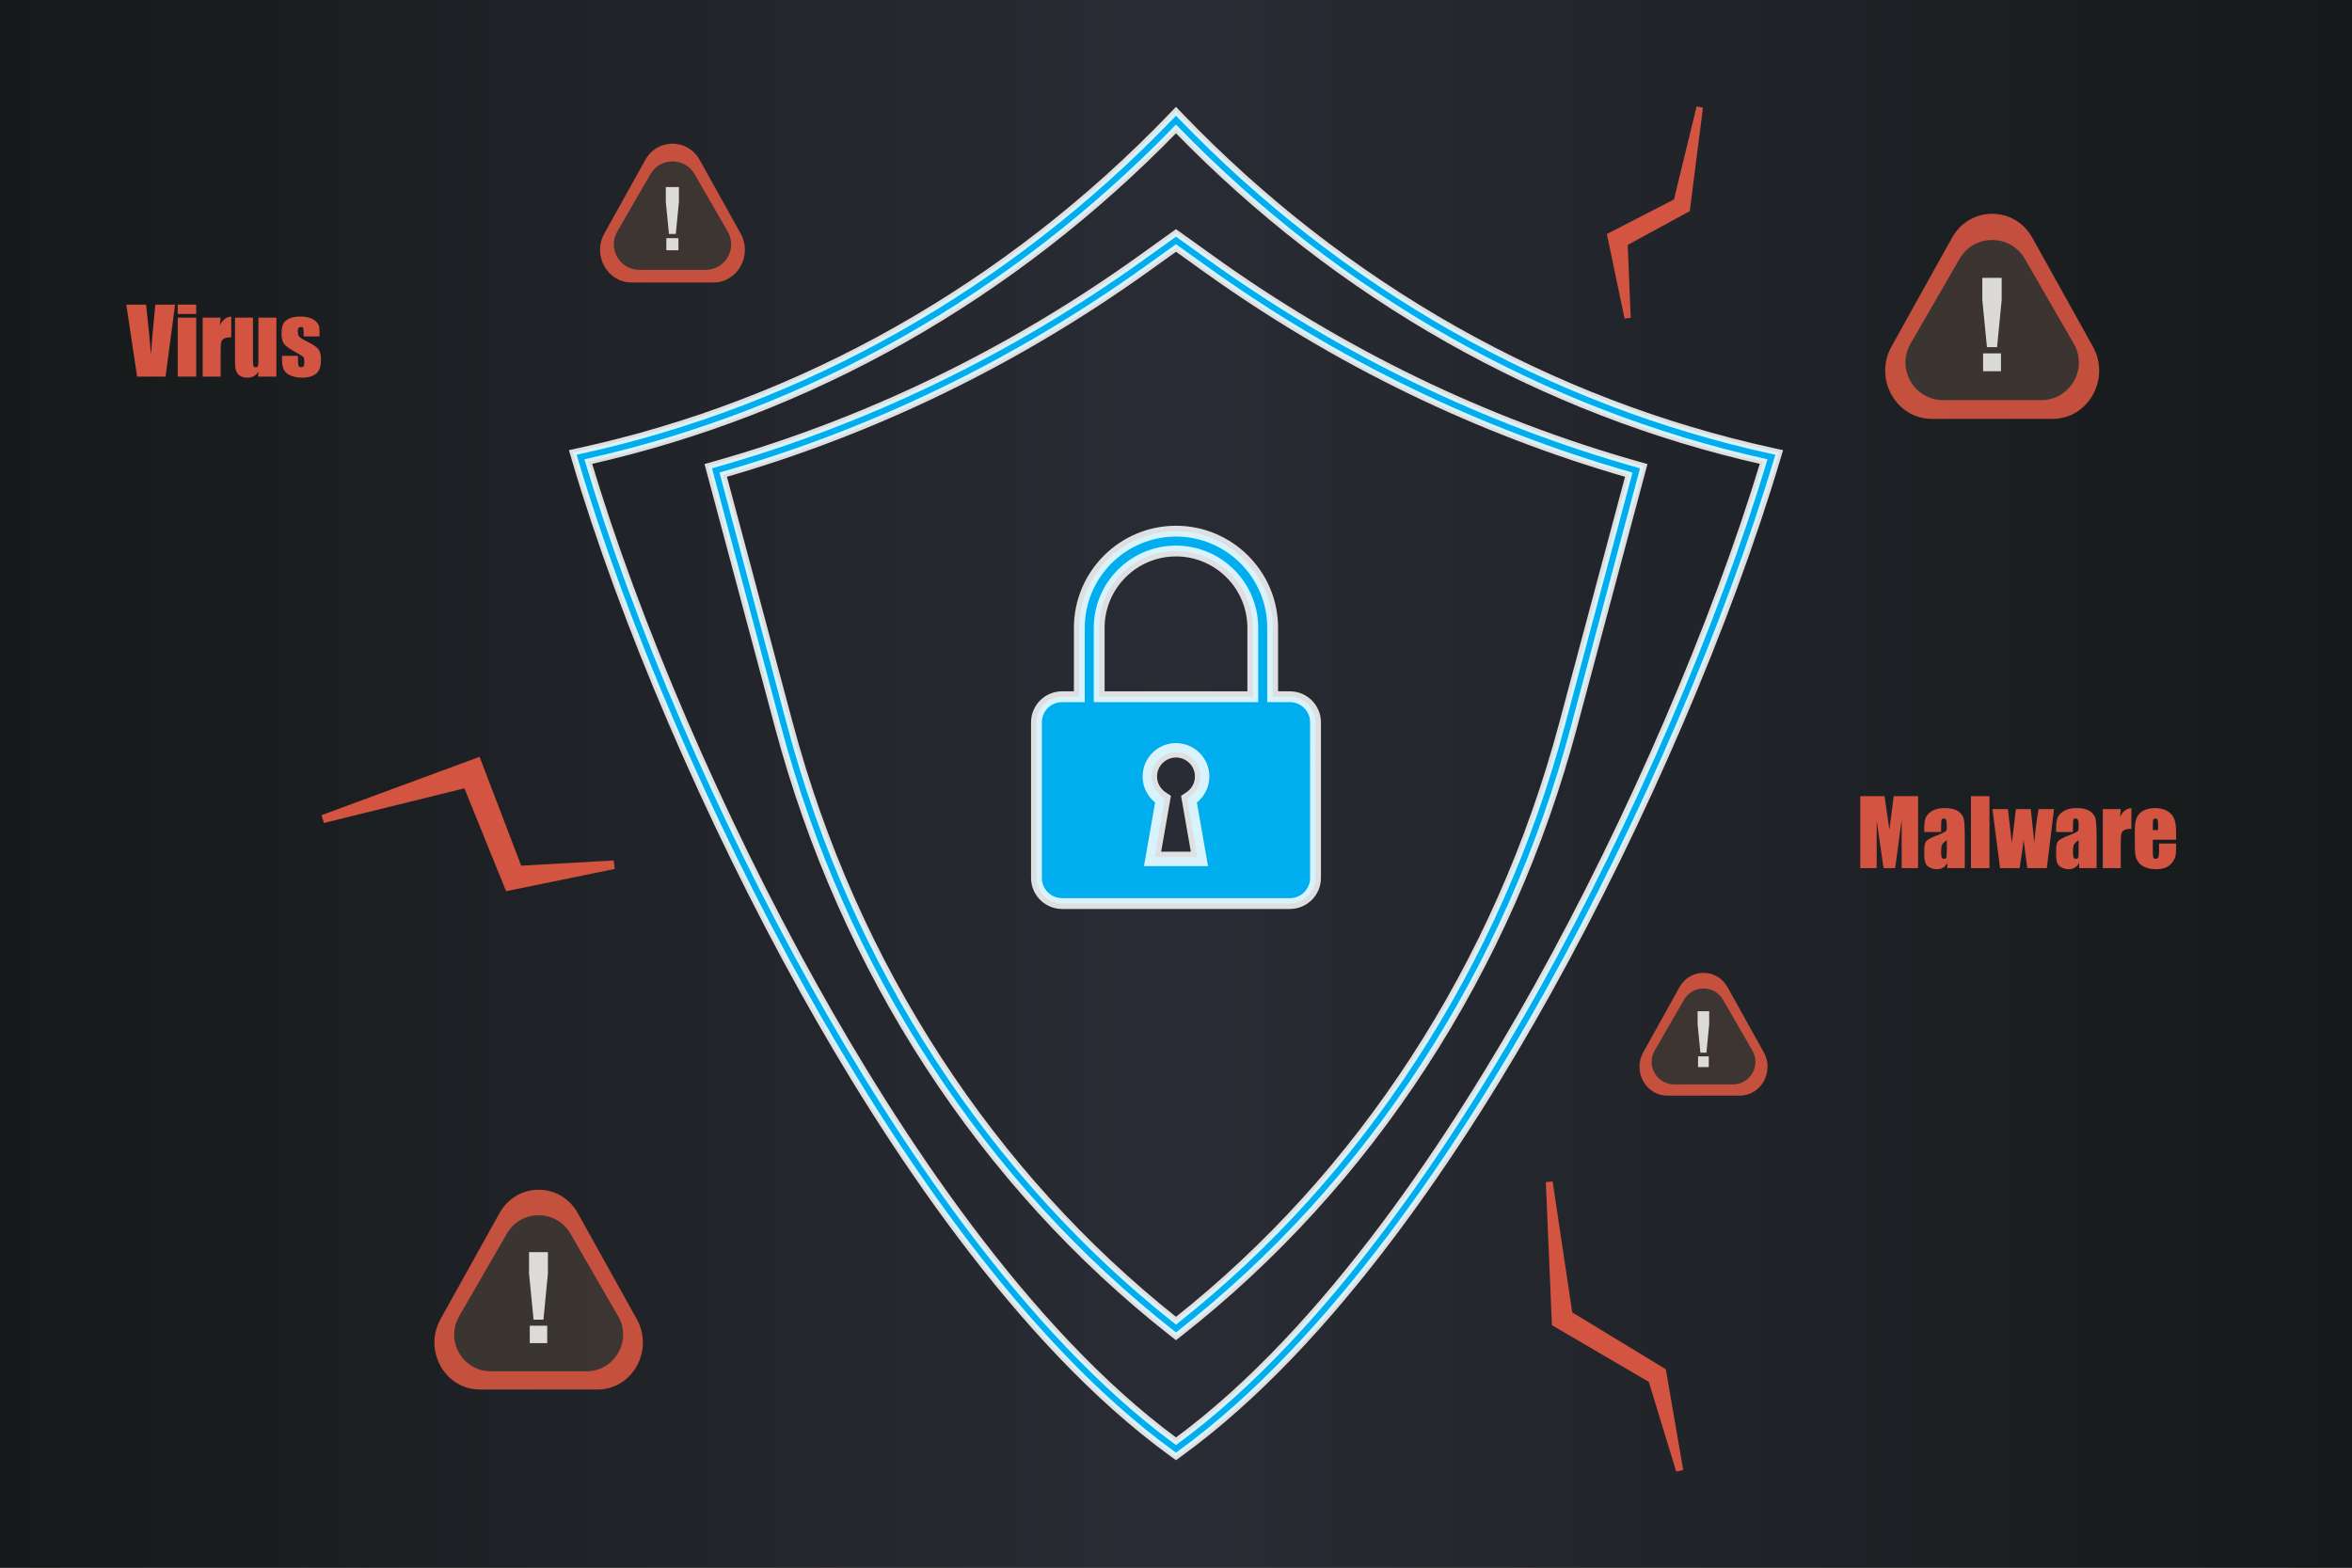 <?xml version="1.0" encoding="utf-8"?>
<!-- Generator: Adobe Illustrator 27.5.0, SVG Export Plug-In . SVG Version: 6.00 Build 0)  -->
<svg version="1.1" id="Layer_1" xmlns="http://www.w3.org/2000/svg" xmlns:xlink="http://www.w3.org/1999/xlink" x="0px" y="0px"
	 viewBox="0 0 3000 2000" style="enable-background:new 0 0 3000 2000;" xml:space="preserve">
<rect x="0" y="0" width="3000" height="2000" fill="#333333" stroke="none"/>
<linearGradient id="SVGID_1_" gradientUnits="userSpaceOnUse" x1="0" y1="1000" x2="3000" y2="1000">
	<stop  offset="0" style="stop-color:#151919"/>
	<stop  offset="0.5" style="stop-color:#2A2C35"/>
	<stop  offset="1" style="stop-color:#151919"/>
</linearGradient>
<rect style="fill:url(#SVGID_1_);" width="3000" height="2000"/>
<g>
	<path style="fill:#00AEEF;" d="M2089.172,592.635c-193.912-54.78-376.834-143.226-543.674-262.888l-45.518-32.612l-45.469,32.612
		c-82.839,59.401-170.904,111.797-261.754,155.732c-90.87,43.955-185.735,80.005-281.959,107.156l-7.415,2.091l89.043,332.977
		c41.376,154.696,105.798,299.935,191.46,431.682c42.87,65.917,90.489,127.624,142.484,184.69
		c52.005,57.076,108.387,109.52,168.784,156.943l4.826,3.791l4.826-3.791c120.854-94.836,225.596-209.769,311.307-341.614
		c85.711-131.835,150.134-277.083,191.47-431.702l89.004-332.977L2089.172,592.635z M1992.49,923.658
		c-40.926,153.035-104.675,296.77-189.477,427.227c-83.64,128.64-185.569,240.994-303.022,334.032
		c-117.414-93.048-219.334-205.412-303.003-334.052c-84.754-130.359-148.512-274.104-189.457-427.207l-85.066-318.088
		c94.553-27.151,187.738-62.801,277.103-106.013c91.651-44.326,180.489-97.181,264.05-157.109l36.373-26.076l36.403,26.076
		c166.185,119.202,348.198,207.698,541.114,263.122L1992.49,923.658z"/>
	<path style="fill:#00AEEF;" d="M2261.152,575.411c-141.575-30.853-278.207-83.191-406.105-155.566
		c-127.907-72.385-245.478-163.9-349.429-272.013l-5.627-5.862l-5.637,5.862c-103.932,108.113-221.493,199.628-349.4,272.013
		c-127.888,72.375-264.539,124.712-406.134,155.566l-8.207,1.788l2.364,8.06c61.032,207.248,170.054,461.265,291.641,679.475
		c106.159,190.522,274.006,447.529,470.781,589.973l4.592,3.322l4.582-3.322c197.322-142.875,364.895-399.725,470.732-590.042
		c120.277-216.256,229.309-470.234,291.68-679.387l2.403-8.07L2261.152,575.411z M1961.646,1257.075
		c-104.245,187.435-268.652,439.781-461.656,581.63c-192.496-141.438-357.157-393.931-461.714-581.581
		c-119.486-214.449-226.769-463.542-287.918-668.25c140.208-31.41,275.511-83.679,402.294-155.419
		c126.93-71.828,243.739-162.287,347.339-268.965c103.61,106.677,220.428,197.136,347.358,268.965
		c126.774,71.74,262.067,124.009,402.236,155.409C2187.145,795.429,2079.852,1044.521,1961.646,1257.075z"/>
	<g style="opacity:0.85;">
		<path style="fill:none;stroke:#FFFFFF;stroke-width:7.816;stroke-miterlimit:10;" d="M2261.152,575.411
			c-141.575-30.853-278.207-83.191-406.105-155.566c-127.907-72.385-245.478-163.9-349.429-272.013l-5.627-5.862l-5.637,5.862
			c-103.932,108.113-221.493,199.628-349.4,272.013c-127.888,72.375-264.539,124.712-406.134,155.566l-8.207,1.788l2.364,8.06
			c61.032,207.248,170.054,461.265,291.641,679.475c106.159,190.522,274.006,447.529,470.781,589.973l4.592,3.322l4.582-3.322
			c197.322-142.875,364.895-399.725,470.732-590.042c120.277-216.256,229.309-470.234,291.68-679.387l2.403-8.07L2261.152,575.411z
			 M1961.646,1257.075c-104.245,187.435-268.652,439.781-461.656,581.63c-192.496-141.438-357.157-393.931-461.714-581.581
			c-119.486-214.449-226.769-463.542-287.918-668.25c140.208-31.41,275.511-83.679,402.294-155.419
			c126.93-71.828,243.739-162.287,347.339-268.965c103.61,106.677,220.428,197.136,347.358,268.965
			c126.774,71.74,262.067,124.009,402.236,155.409C2187.145,795.429,2079.852,1044.521,1961.646,1257.075z"/>
		<path style="fill:none;stroke:#FFFFFF;stroke-width:7.816;stroke-miterlimit:10;" d="M2089.172,592.635
			c-193.912-54.78-376.834-143.226-543.674-262.888l-45.518-32.612l-45.469,32.612c-82.839,59.401-170.904,111.797-261.754,155.732
			c-90.87,43.955-185.735,80.005-281.959,107.156l-7.415,2.091l89.043,332.977c41.376,154.696,105.798,299.935,191.46,431.682
			c42.87,65.917,90.489,127.624,142.484,184.69c52.005,57.076,108.387,109.52,168.784,156.943l4.826,3.791l4.826-3.791
			c120.854-94.836,225.596-209.769,311.307-341.614c85.711-131.835,150.134-277.083,191.47-431.702l89.004-332.977L2089.172,592.635
			z M1992.49,923.658c-40.926,153.035-104.675,296.77-189.477,427.227c-83.64,128.64-185.569,240.994-303.022,334.032
			c-117.414-93.048-219.334-205.412-303.003-334.052c-84.754-130.359-148.512-274.104-189.457-427.207l-85.066-318.088
			c94.553-27.151,187.738-62.801,277.103-106.013c91.651-44.326,180.489-97.181,264.05-157.109l36.373-26.076l36.403,26.076
			c166.185,119.202,348.198,207.698,541.114,263.122L1992.49,923.658z"/>
	</g>
</g>
<g style="opacity:0.92;">
	<g>
		<path style="fill:#D35440;" d="M2489.718,303.469c22.812-41.011,79.842-41.011,102.655,0l38.554,69.311l38.554,69.311
			c22.812,41.011-5.703,92.274-51.327,92.274h-77.108h-77.108c-45.624,0-74.139-51.263-51.327-92.274l38.554-69.311
			L2489.718,303.469z"/>
		<path style="fill:#3E3632;" d="M2499.445,330.181c18.489-32.023,64.711-32.023,83.199,0l31.248,54.122l31.247,54.122
			c18.489,32.023-4.622,72.053-41.6,72.053h-62.495h-62.495c-36.978,0-60.088-40.029-41.6-72.053l31.247-54.122L2499.445,330.181z"
			/>
		<g>
			<path style="fill:#EDEAE6;" d="M2534.385,442.889l-5.933-60.46v-27.954h24.704v27.954l-5.851,60.46H2534.385z M2529.427,473.606
				v-22.835h22.835v22.835H2529.427z"/>
		</g>
	</g>
</g>
<g style="opacity:0.92;">
	<g>
		<path style="fill:#D35440;" d="M637.054,1547.765c22.225-39.955,77.788-39.955,100.013,0l37.562,67.528l37.562,67.528
			c22.225,39.955-5.556,89.9-50.006,89.9H687.06h-75.124c-44.45,0-72.231-49.944-50.006-89.9l37.562-67.528L637.054,1547.765z"/>
		<path style="fill:#3E3632;" d="M646.531,1573.789c18.013-31.199,63.045-31.199,81.058,0l30.443,52.729l30.443,52.729
			c18.013,31.199-4.503,70.198-40.529,70.198H687.06h-60.886c-36.026,0-58.542-38.999-40.529-70.198l30.443-52.729L646.531,1573.789
			z"/>
		<g>
			<path style="fill:#EDEAE6;" d="M680.571,1683.597l-5.78-58.904v-27.235h24.068v27.235l-5.7,58.904H680.571z M675.741,1713.524
				v-22.247h22.247v22.247H675.741z"/>
		</g>
	</g>
</g>
<g style="opacity:0.92;">
	<g>
		<path style="fill:#D35440;" d="M2142.128,1259.525c13.656-24.551,47.797-24.551,61.454,0l23.081,41.493l23.08,41.493
			c13.656,24.551-3.414,55.24-30.727,55.24h-46.161h-46.161c-27.313,0-44.383-30.689-30.727-55.24l23.08-41.493L2142.128,1259.525z"
			/>
		<path style="fill:#3E3632;" d="M2147.952,1275.516c11.068-19.171,38.739-19.171,49.807,0l18.706,32.4l18.706,32.4
			c11.068,19.171-2.767,43.134-24.904,43.134h-37.412h-37.412c-22.137,0-35.972-23.963-24.904-43.134l18.706-32.4L2147.952,1275.516
			z"/>
		<g>
			<path style="fill:#EDEAE6;" d="M2168.868,1342.989l-3.552-36.194v-16.735h14.789v16.735l-3.503,36.194H2168.868z
				 M2165.9,1361.377v-13.67h13.67v13.67H2165.9z"/>
		</g>
	</g>
</g>
<g style="opacity:0.92;">
	<g>
		<path style="fill:#D35440;" d="M823.023,204.108c15.443-27.763,54.051-27.763,69.494,0l26.1,46.922l26.1,46.922
			c15.443,27.763-3.861,62.467-34.747,62.467h-52.2h-52.2c-30.886,0-50.19-34.704-34.747-62.467l26.1-46.922L823.023,204.108z"/>
		<path style="fill:#3E3632;" d="M829.608,222.191c12.516-21.679,43.807-21.679,56.323,0l21.154,36.639l21.154,36.639
			c12.516,21.679-3.129,48.777-28.162,48.777H857.77h-42.307c-25.033,0-40.678-27.099-28.162-48.777l21.154-36.639L829.608,222.191z
			"/>
		<g>
			<path style="fill:#EDEAE6;" d="M853.261,298.491l-4.016-40.929v-18.924h16.724v18.924l-3.961,40.929H853.261z M849.905,319.285
				v-15.459h15.459v15.459H849.905z"/>
		</g>
	</g>
</g>
<g>
	<path style="fill:#D35440;" d="M2446.525,1015.705v91.849h-20.877l-0.028-62.008l-8.312,62.008h-14.807l-8.766-60.59l-0.028,60.59
		h-20.877v-91.849h30.904c0.917,5.522,1.862,12.03,2.835,19.526l3.392,23.362l5.489-42.889H2446.525z"/>
	<path style="fill:#D35440;" d="M2475.912,1061.431h-21.502v-5.049c0-5.824,0.671-10.315,2.014-13.475
		c1.343-3.157,4.037-5.946,8.085-8.367c4.046-2.42,9.304-3.631,15.771-3.631c7.753,0,13.596,1.371,17.53,4.112
		c3.933,2.743,6.297,6.108,7.091,10.099c0.795,3.991,1.191,12.207,1.191,24.65v37.783h-22.295v-6.709
		c-1.4,2.69-3.206,4.708-5.418,6.053c-2.213,1.345-4.851,2.018-7.914,2.018c-4.01,0-7.688-1.126-11.035-3.375
		c-3.347-2.25-5.021-7.177-5.021-14.779v-6.184c0-5.635,0.889-9.475,2.666-11.517s6.185-4.425,13.219-7.148
		c7.526-2.95,11.554-4.936,12.084-5.956c0.529-1.021,0.794-3.102,0.794-6.241c0-3.933-0.293-6.495-0.879-7.687
		c-0.587-1.191-1.561-1.787-2.922-1.787c-1.551,0-2.516,0.501-2.894,1.503c-0.378,1.003-0.566,3.603-0.566,7.801V1061.431z
		 M2483.173,1071.756c-3.669,2.686-5.796,4.936-6.382,6.751c-0.587,1.815-0.879,4.425-0.879,7.829c0,3.896,0.255,6.411,0.766,7.545
		c0.511,1.135,1.521,1.702,3.035,1.702c1.437,0,2.373-0.443,2.808-1.333c0.435-0.888,0.652-3.224,0.652-7.006V1071.756z"/>
	<path style="fill:#D35440;" d="M2537.58,1015.705v91.849h-23.601v-91.849H2537.58z"/>
	<path style="fill:#D35440;" d="M2619.898,1032.271l-9.148,75.283h-24.877c-1.354-9.197-2.938-21.318-4.751-36.365
		c-0.621,6.62-1.479,13.296-2.575,20.027l-2.517,16.338h-24.934l-9.716-75.283h19.755c0.151,1.966,1.821,16.338,5.009,43.116
		c0.252-2.755,1.968-17.128,5.148-43.116h18.978l4.638,43.116c0.733-12.59,2.486-26.962,5.256-43.116H2619.898z"/>
	<path style="fill:#D35440;" d="M2644.067,1061.431h-21.502v-5.049c0-5.824,0.671-10.315,2.014-13.475
		c1.343-3.157,4.037-5.946,8.085-8.367c4.046-2.42,9.304-3.631,15.771-3.631c7.753,0,13.596,1.371,17.53,4.112
		c3.933,2.743,6.297,6.108,7.091,10.099c0.795,3.991,1.191,12.207,1.191,24.65v37.783h-22.295v-6.709
		c-1.4,2.69-3.206,4.708-5.418,6.053c-2.213,1.345-4.851,2.018-7.914,2.018c-4.01,0-7.688-1.126-11.035-3.375
		c-3.347-2.25-5.021-7.177-5.021-14.779v-6.184c0-5.635,0.889-9.475,2.666-11.517s6.185-4.425,13.219-7.148
		c7.526-2.95,11.554-4.936,12.084-5.956c0.529-1.021,0.794-3.102,0.794-6.241c0-3.933-0.293-6.495-0.879-7.687
		c-0.587-1.191-1.561-1.787-2.922-1.787c-1.551,0-2.516,0.501-2.894,1.503c-0.378,1.003-0.566,3.603-0.566,7.801V1061.431z
		 M2651.327,1071.756c-3.669,2.686-5.796,4.936-6.382,6.751c-0.587,1.815-0.879,4.425-0.879,7.829c0,3.896,0.255,6.411,0.766,7.545
		c0.511,1.135,1.521,1.702,3.035,1.702c1.437,0,2.373-0.443,2.808-1.333c0.435-0.888,0.652-3.224,0.652-7.006V1071.756z"/>
	<path style="fill:#D35440;" d="M2705.053,1032.271l-0.908,9.899c3.328-7.09,8.15-10.844,14.467-11.261v26.493
		c-4.198,0-7.281,0.567-9.247,1.702c-1.968,1.135-3.178,2.715-3.631,4.737c-0.454,2.023-0.681,6.686-0.681,13.984v29.728h-22.92
		v-75.283H2705.053z"/>
	<path style="fill:#D35440;" d="M2775.627,1071.245h-29.671v16.282c0,3.404,0.246,5.598,0.738,6.581
		c0.49,0.983,1.437,1.475,2.836,1.475c1.739,0,2.902-0.652,3.489-1.957c0.586-1.305,0.879-3.829,0.879-7.573v-9.929h21.729v5.56
		c0,4.652-0.293,8.227-0.879,10.723c-0.587,2.496-1.957,5.163-4.113,7.999c-2.155,2.837-4.889,4.964-8.197,6.383
		c-3.311,1.418-7.461,2.127-12.453,2.127c-4.842,0-9.115-0.7-12.821-2.099c-3.707-1.399-6.591-3.319-8.651-5.759
		c-2.063-2.439-3.489-5.124-4.283-8.056c-0.795-2.931-1.191-7.195-1.191-12.793v-21.955c0-6.581,0.888-11.772,2.666-15.573
		c1.777-3.801,4.689-6.713,8.736-8.736s8.699-3.035,13.956-3.035c6.43,0,11.734,1.22,15.914,3.659
		c4.179,2.439,7.109,5.673,8.793,9.701c1.683,4.027,2.524,9.692,2.524,16.991V1071.245z M2752.651,1058.991v-5.503
		c0-3.896-0.208-6.411-0.624-7.546c-0.416-1.134-1.268-1.701-2.553-1.701c-1.588,0-2.572,0.481-2.95,1.446s-0.567,3.565-0.567,7.801
		v5.503H2752.651z"/>
</g>
<g>
	<path style="fill:#D35440;" d="M223.324,388.613l-12.154,91.849h-36.28l-13.8-91.849h25.188c2.928,25.3,5.018,46.708,6.27,64.22
		c1.233-17.699,2.543-33.413,3.93-47.141l1.658-17.079H223.324z"/>
	<path style="fill:#D35440;" d="M250.272,388.613v11.97h-23.601v-11.97H250.272z M250.272,405.178v75.283h-23.601v-75.283H250.272z"
		/>
	<path style="fill:#D35440;" d="M281.418,405.178l-0.908,9.899c3.328-7.09,8.15-10.844,14.467-11.261v26.493
		c-4.198,0-7.281,0.567-9.247,1.702c-1.968,1.135-3.178,2.715-3.631,4.737c-0.454,2.023-0.681,6.686-0.681,13.984v29.728h-22.92
		v-75.283H281.418z"/>
	<path style="fill:#D35440;" d="M352.559,405.178v75.283h-23.316l0.396-6.255c-1.588,2.539-3.545,4.443-5.871,5.712
		c-2.326,1.27-5.002,1.904-8.027,1.904c-3.442,0-6.298-0.606-8.567-1.816c-2.269-1.21-3.942-2.816-5.021-4.822
		c-1.078-2.004-1.75-4.094-2.014-6.269c-0.266-2.175-0.397-6.496-0.397-12.963v-50.775h22.92v51.229
		c0,5.863,0.179,9.343,0.539,10.439c0.358,1.097,1.333,1.645,2.922,1.645c1.701,0,2.713-0.567,3.035-1.702
		c0.32-1.134,0.481-4.783,0.481-10.949v-50.661H352.559z"/>
	<path style="fill:#D35440;" d="M407.589,429.233h-20.31v-4.085c0-3.479-0.198-5.683-0.596-6.609c-0.397-0.927-1.39-1.39-2.978-1.39
		c-1.287,0-2.251,0.425-2.893,1.276c-0.644,0.851-0.965,2.127-0.965,3.829c0,2.308,0.16,4,0.482,5.077
		c0.321,1.078,1.285,2.261,2.894,3.546c1.606,1.286,4.907,3.158,9.899,5.617c6.656,3.253,11.024,6.316,13.105,9.19
		c2.079,2.874,3.12,7.054,3.12,12.537c0,6.127-0.795,10.751-2.383,13.871c-1.589,3.12-4.246,5.522-7.971,7.205
		c-3.726,1.683-8.218,2.525-13.474,2.525c-5.825,0-10.808-0.907-14.949-2.723s-6.988-4.273-8.538-7.375
		c-1.552-3.102-2.326-7.791-2.326-14.07v-3.631h20.309v4.766c0,4.048,0.256,6.676,0.767,7.886c0.511,1.211,1.522,1.815,3.035,1.815
		c1.625,0,2.76-0.405,3.403-1.22c0.643-0.813,0.965-2.524,0.965-5.134c0-3.593-0.417-5.844-1.248-6.751
		c-0.871-0.908-5.314-3.593-13.332-8.057c-6.732-3.781-10.836-7.214-12.311-10.297c-1.475-3.082-2.213-6.741-2.213-10.978
		c0-6.014,0.794-10.447,2.383-13.304c1.588-2.854,4.283-5.058,8.084-6.609c3.801-1.55,8.217-2.325,13.247-2.325
		c4.992,0,9.237,0.634,12.736,1.9c3.498,1.268,6.184,2.941,8.056,5.021c1.872,2.08,3.007,4.01,3.404,5.787
		c0.398,1.777,0.596,4.558,0.596,8.339V429.233z"/>
</g>
<path style="fill:#D35440;" d="M2172.15,137.353l-16.172,126.848l-0.651,5.107l-5.163,2.816l-80.815,44.074l6.485-12.463
	l4.17,101.719l-7.848,0.977l-20.887-99.639l-1.726-8.234c1.933-0.929,85.817-44.255,90.044-46.385c0,0-5.814,7.922-5.814,7.922
	l30.266-124.241L2172.15,137.353L2172.15,137.353z"/>
<path style="fill:#D35440;" d="M784.144,1108.558l-127.501,26.131l-11.111,2.277l-4.706-11.614l-53.852-132.9l20.028,9.652
	l-193.842,47.817l-3.067-9.997l187.309-69.111l14.322-5.284c1.071,3,54.073,141.383,56.886,148.888c0,0-15.817-9.337-15.817-9.337
	l129.944-7.337L784.144,1108.558L784.144,1108.558z"/>
<polygon style="fill:#D35440;" points="2138.06,1877.422 2101.366,1757.49 2107.111,1765.315 1985.826,1694.361 1979.507,1690.664 
	1979.218,1683.922 1971.706,1508.115 1980.404,1507.281 2006.445,1681.31 1999.838,1670.872 2119.894,1743.887 2124.806,1746.874 
	2125.639,1751.711 2146.927,1875.312 2138.06,1877.422 "/>
<g>
	<path style="fill:#00AEEF;" d="M1645.249,888.852h-21.965v-87.917c0-67.987-55.307-123.284-123.284-123.284
		s-123.284,55.297-123.284,123.284v87.917h-21.965c-18.073,0-32.723,14.659-32.723,32.723v198.436
		c0,18.063,14.65,32.723,32.723,32.723h290.499c18.073,0,32.723-14.659,32.723-32.723V921.575
		C1677.972,903.511,1663.322,888.852,1645.249,888.852z M1517.182,1016.469l-3.133,2.073l13.111,74.89h-54.322l13.111-74.89
		l-3.133-2.073c-8.694-5.787-13.89-15.466-13.89-25.895c0-17.126,13.937-31.072,31.072-31.072s31.072,13.946,31.072,31.072
		C1531.072,1001.004,1525.876,1010.683,1517.182,1016.469z M1597.971,888.852h-195.942v-87.917
		c0-54.022,43.949-97.971,97.971-97.971s97.971,43.949,97.971,97.971V888.852z"/>
	<g style="opacity:0.85;">
		<path style="fill:none;stroke:#FFFFFF;stroke-width:13.818;stroke-miterlimit:10;" d="M1645.249,888.852h-21.965v-87.917
			c0-67.987-55.307-123.284-123.284-123.284s-123.284,55.297-123.284,123.284v87.917h-21.965c-18.073,0-32.723,14.659-32.723,32.723
			v198.436c0,18.063,14.65,32.723,32.723,32.723h290.499c18.073,0,32.723-14.659,32.723-32.723V921.575
			C1677.972,903.511,1663.322,888.852,1645.249,888.852z M1517.182,1016.469l-3.133,2.073l13.111,74.89h-54.322l13.111-74.89
			l-3.133-2.073c-8.694-5.787-13.89-15.466-13.89-25.895c0-17.126,13.937-31.072,31.072-31.072s31.072,13.946,31.072,31.072
			C1531.072,1001.004,1525.876,1010.683,1517.182,1016.469z M1597.971,888.852h-195.942v-87.917
			c0-54.022,43.949-97.971,97.971-97.971s97.971,43.949,97.971,97.971V888.852z"/>
		<g>
			<path style="fill:#FFFFFF;" d="M1542.57,990.575c0-23.475-19.095-42.57-42.57-42.57s-42.57,19.095-42.57,42.57
				c0,13.008,5.89,25.163,15.925,33.21l-14.209,81.145h81.708l-14.209-81.145C1536.68,1015.738,1542.57,1003.583,1542.57,990.575z
				 M1527.161,1093.432h-54.322l13.111-74.89l-3.133-2.073c-8.694-5.787-13.89-15.466-13.89-25.895
				c0-17.126,13.937-31.072,31.072-31.072s31.072,13.946,31.072,31.072c0,10.429-5.196,20.108-13.89,25.895l-3.133,2.073
				L1527.161,1093.432z"/>
		</g>
	</g>
</g>
</svg>
